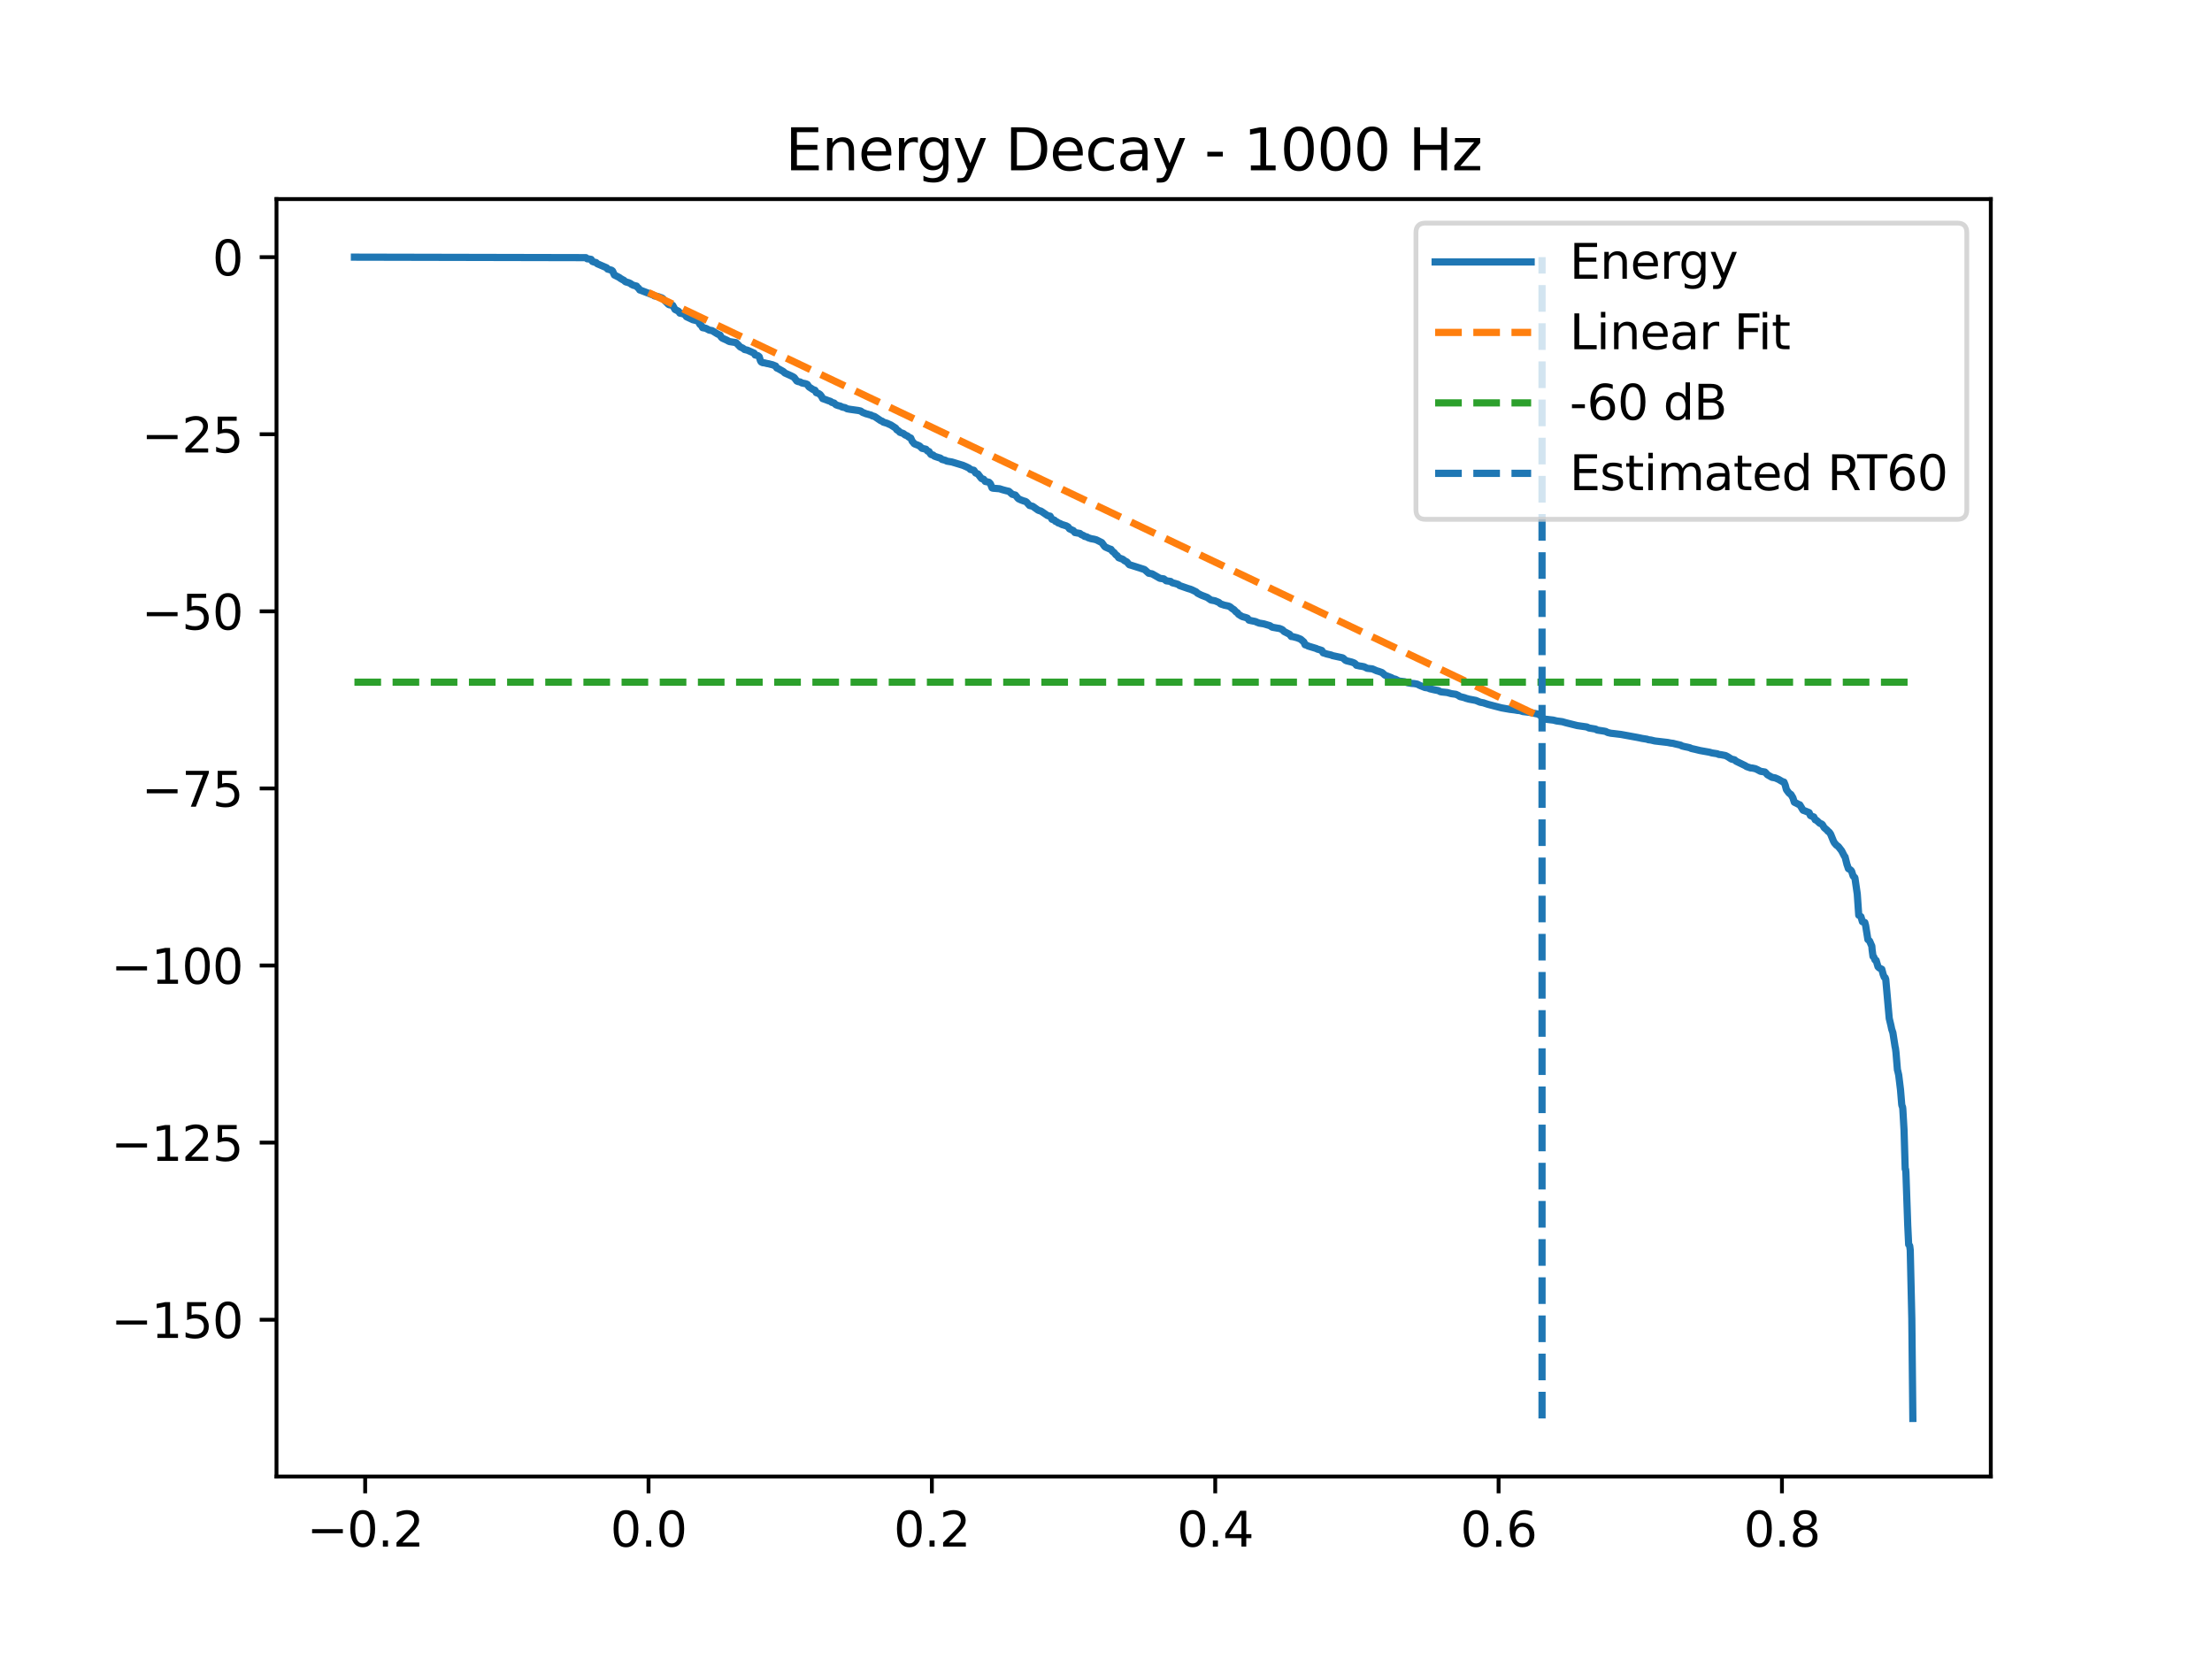 <?xml version="1.0" encoding="utf-8" standalone="no"?>
<!DOCTYPE svg PUBLIC "-//W3C//DTD SVG 1.1//EN"
  "http://www.w3.org/Graphics/SVG/1.1/DTD/svg11.dtd">
<svg xmlns:xlink="http://www.w3.org/1999/xlink" width="460.8pt" height="345.6pt" viewBox="0 0 460.8 345.6" xmlns="http://www.w3.org/2000/svg" version="1.1">
 <defs>
  <style type="text/css">*{stroke-linejoin: round; stroke-linecap: butt}</style>
 </defs>
 <g id="figure_1">
  <g id="patch_1">
   <path d="M 0 345.6 
L 460.8 345.6 
L 460.8 0 
L 0 0 
z
" style="fill: #ffffff"/>
  </g>
  <g id="axes_1">
   <g id="patch_2">
    <path d="M 57.6 307.584 
L 414.72 307.584 
L 414.72 41.472 
L 57.6 41.472 
z
" style="fill: #ffffff"/>
   </g>
   <g id="matplotlib.axis_1">
    <g id="xtick_1">
     <g id="line2d_1">
      <defs>
       <path id="m6a91a96084" d="M 0 0 
L 0 3.5 
" style="stroke: #000000; stroke-width: 0.8"/>
      </defs>
      <g>
       <use xlink:href="#m6a91a96084" x="76.071" y="307.584" style="stroke: #000000; stroke-width: 0.8"/>
      </g>
     </g>
     <g id="text_1">
      <!-- −0.2 -->
      <g transform="translate(63.929 322.182) scale(0.1 -0.1)">
       <defs>
        <path id="DejaVuSans-2212" d="M 678 2272 
L 4684 2272 
L 4684 1741 
L 678 1741 
L 678 2272 
z
" transform="scale(0.016)"/>
        <path id="DejaVuSans-30" d="M 2034 4250 
Q 1547 4250 1301 3770 
Q 1056 3291 1056 2328 
Q 1056 1369 1301 889 
Q 1547 409 2034 409 
Q 2525 409 2770 889 
Q 3016 1369 3016 2328 
Q 3016 3291 2770 3770 
Q 2525 4250 2034 4250 
z
M 2034 4750 
Q 2819 4750 3233 4129 
Q 3647 3509 3647 2328 
Q 3647 1150 3233 529 
Q 2819 -91 2034 -91 
Q 1250 -91 836 529 
Q 422 1150 422 2328 
Q 422 3509 836 4129 
Q 1250 4750 2034 4750 
z
" transform="scale(0.016)"/>
        <path id="DejaVuSans-2e" d="M 684 794 
L 1344 794 
L 1344 0 
L 684 0 
L 684 794 
z
" transform="scale(0.016)"/>
        <path id="DejaVuSans-32" d="M 1228 531 
L 3431 531 
L 3431 0 
L 469 0 
L 469 531 
Q 828 903 1448 1529 
Q 2069 2156 2228 2338 
Q 2531 2678 2651 2914 
Q 2772 3150 2772 3378 
Q 2772 3750 2511 3984 
Q 2250 4219 1831 4219 
Q 1534 4219 1204 4116 
Q 875 4013 500 3803 
L 500 4441 
Q 881 4594 1212 4672 
Q 1544 4750 1819 4750 
Q 2544 4750 2975 4387 
Q 3406 4025 3406 3419 
Q 3406 3131 3298 2873 
Q 3191 2616 2906 2266 
Q 2828 2175 2409 1742 
Q 1991 1309 1228 531 
z
" transform="scale(0.016)"/>
       </defs>
       <use xlink:href="#DejaVuSans-2212"/>
       <use xlink:href="#DejaVuSans-30" transform="translate(83.789 0)"/>
       <use xlink:href="#DejaVuSans-2e" transform="translate(147.412 0)"/>
       <use xlink:href="#DejaVuSans-32" transform="translate(179.199 0)"/>
      </g>
     </g>
    </g>
    <g id="xtick_2">
     <g id="line2d_2">
      <g>
       <use xlink:href="#m6a91a96084" x="135.099" y="307.584" style="stroke: #000000; stroke-width: 0.8"/>
      </g>
     </g>
     <g id="text_2">
      <!-- 0.0 -->
      <g transform="translate(127.147 322.182) scale(0.1 -0.1)">
       <use xlink:href="#DejaVuSans-30"/>
       <use xlink:href="#DejaVuSans-2e" transform="translate(63.623 0)"/>
       <use xlink:href="#DejaVuSans-30" transform="translate(95.41 0)"/>
      </g>
     </g>
    </g>
    <g id="xtick_3">
     <g id="line2d_3">
      <g>
       <use xlink:href="#m6a91a96084" x="194.127" y="307.584" style="stroke: #000000; stroke-width: 0.8"/>
      </g>
     </g>
     <g id="text_3">
      <!-- 0.2 -->
      <g transform="translate(186.176 322.182) scale(0.1 -0.1)">
       <use xlink:href="#DejaVuSans-30"/>
       <use xlink:href="#DejaVuSans-2e" transform="translate(63.623 0)"/>
       <use xlink:href="#DejaVuSans-32" transform="translate(95.41 0)"/>
      </g>
     </g>
    </g>
    <g id="xtick_4">
     <g id="line2d_4">
      <g>
       <use xlink:href="#m6a91a96084" x="253.155" y="307.584" style="stroke: #000000; stroke-width: 0.8"/>
      </g>
     </g>
     <g id="text_4">
      <!-- 0.4 -->
      <g transform="translate(245.204 322.182) scale(0.1 -0.1)">
       <defs>
        <path id="DejaVuSans-34" d="M 2419 4116 
L 825 1625 
L 2419 1625 
L 2419 4116 
z
M 2253 4666 
L 3047 4666 
L 3047 1625 
L 3713 1625 
L 3713 1100 
L 3047 1100 
L 3047 0 
L 2419 0 
L 2419 1100 
L 313 1100 
L 313 1709 
L 2253 4666 
z
" transform="scale(0.016)"/>
       </defs>
       <use xlink:href="#DejaVuSans-30"/>
       <use xlink:href="#DejaVuSans-2e" transform="translate(63.623 0)"/>
       <use xlink:href="#DejaVuSans-34" transform="translate(95.41 0)"/>
      </g>
     </g>
    </g>
    <g id="xtick_5">
     <g id="line2d_5">
      <g>
       <use xlink:href="#m6a91a96084" x="312.183" y="307.584" style="stroke: #000000; stroke-width: 0.8"/>
      </g>
     </g>
     <g id="text_5">
      <!-- 0.6 -->
      <g transform="translate(304.232 322.182) scale(0.1 -0.1)">
       <defs>
        <path id="DejaVuSans-36" d="M 2113 2584 
Q 1688 2584 1439 2293 
Q 1191 2003 1191 1497 
Q 1191 994 1439 701 
Q 1688 409 2113 409 
Q 2538 409 2786 701 
Q 3034 994 3034 1497 
Q 3034 2003 2786 2293 
Q 2538 2584 2113 2584 
z
M 3366 4563 
L 3366 3988 
Q 3128 4100 2886 4159 
Q 2644 4219 2406 4219 
Q 1781 4219 1451 3797 
Q 1122 3375 1075 2522 
Q 1259 2794 1537 2939 
Q 1816 3084 2150 3084 
Q 2853 3084 3261 2657 
Q 3669 2231 3669 1497 
Q 3669 778 3244 343 
Q 2819 -91 2113 -91 
Q 1303 -91 875 529 
Q 447 1150 447 2328 
Q 447 3434 972 4092 
Q 1497 4750 2381 4750 
Q 2619 4750 2861 4703 
Q 3103 4656 3366 4563 
z
" transform="scale(0.016)"/>
       </defs>
       <use xlink:href="#DejaVuSans-30"/>
       <use xlink:href="#DejaVuSans-2e" transform="translate(63.623 0)"/>
       <use xlink:href="#DejaVuSans-36" transform="translate(95.41 0)"/>
      </g>
     </g>
    </g>
    <g id="xtick_6">
     <g id="line2d_6">
      <g>
       <use xlink:href="#m6a91a96084" x="371.211" y="307.584" style="stroke: #000000; stroke-width: 0.8"/>
      </g>
     </g>
     <g id="text_6">
      <!-- 0.8 -->
      <g transform="translate(363.26 322.182) scale(0.1 -0.1)">
       <defs>
        <path id="DejaVuSans-38" d="M 2034 2216 
Q 1584 2216 1326 1975 
Q 1069 1734 1069 1313 
Q 1069 891 1326 650 
Q 1584 409 2034 409 
Q 2484 409 2743 651 
Q 3003 894 3003 1313 
Q 3003 1734 2745 1975 
Q 2488 2216 2034 2216 
z
M 1403 2484 
Q 997 2584 770 2862 
Q 544 3141 544 3541 
Q 544 4100 942 4425 
Q 1341 4750 2034 4750 
Q 2731 4750 3128 4425 
Q 3525 4100 3525 3541 
Q 3525 3141 3298 2862 
Q 3072 2584 2669 2484 
Q 3125 2378 3379 2068 
Q 3634 1759 3634 1313 
Q 3634 634 3220 271 
Q 2806 -91 2034 -91 
Q 1263 -91 848 271 
Q 434 634 434 1313 
Q 434 1759 690 2068 
Q 947 2378 1403 2484 
z
M 1172 3481 
Q 1172 3119 1398 2916 
Q 1625 2713 2034 2713 
Q 2441 2713 2670 2916 
Q 2900 3119 2900 3481 
Q 2900 3844 2670 4047 
Q 2441 4250 2034 4250 
Q 1625 4250 1398 4047 
Q 1172 3844 1172 3481 
z
" transform="scale(0.016)"/>
       </defs>
       <use xlink:href="#DejaVuSans-30"/>
       <use xlink:href="#DejaVuSans-2e" transform="translate(63.623 0)"/>
       <use xlink:href="#DejaVuSans-38" transform="translate(95.41 0)"/>
      </g>
     </g>
    </g>
   </g>
   <g id="matplotlib.axis_2">
    <g id="ytick_1">
     <g id="line2d_7">
      <defs>
       <path id="mcf72d6c365" d="M 0 0 
L -3.5 0 
" style="stroke: #000000; stroke-width: 0.8"/>
      </defs>
      <g>
       <use xlink:href="#mcf72d6c365" x="57.6" y="274.923" style="stroke: #000000; stroke-width: 0.8"/>
      </g>
     </g>
     <g id="text_7">
      <!-- −150 -->
      <g transform="translate(23.133 278.722) scale(0.1 -0.1)">
       <defs>
        <path id="DejaVuSans-31" d="M 794 531 
L 1825 531 
L 1825 4091 
L 703 3866 
L 703 4441 
L 1819 4666 
L 2450 4666 
L 2450 531 
L 3481 531 
L 3481 0 
L 794 0 
L 794 531 
z
" transform="scale(0.016)"/>
        <path id="DejaVuSans-35" d="M 691 4666 
L 3169 4666 
L 3169 4134 
L 1269 4134 
L 1269 2991 
Q 1406 3038 1543 3061 
Q 1681 3084 1819 3084 
Q 2600 3084 3056 2656 
Q 3513 2228 3513 1497 
Q 3513 744 3044 326 
Q 2575 -91 1722 -91 
Q 1428 -91 1123 -41 
Q 819 9 494 109 
L 494 744 
Q 775 591 1075 516 
Q 1375 441 1709 441 
Q 2250 441 2565 725 
Q 2881 1009 2881 1497 
Q 2881 1984 2565 2268 
Q 2250 2553 1709 2553 
Q 1456 2553 1204 2497 
Q 953 2441 691 2322 
L 691 4666 
z
" transform="scale(0.016)"/>
       </defs>
       <use xlink:href="#DejaVuSans-2212"/>
       <use xlink:href="#DejaVuSans-31" transform="translate(83.789 0)"/>
       <use xlink:href="#DejaVuSans-35" transform="translate(147.412 0)"/>
       <use xlink:href="#DejaVuSans-30" transform="translate(211.035 0)"/>
      </g>
     </g>
    </g>
    <g id="ytick_2">
     <g id="line2d_8">
      <g>
       <use xlink:href="#mcf72d6c365" x="57.6" y="238.03" style="stroke: #000000; stroke-width: 0.8"/>
      </g>
     </g>
     <g id="text_8">
      <!-- −125 -->
      <g transform="translate(23.133 241.829) scale(0.1 -0.1)">
       <use xlink:href="#DejaVuSans-2212"/>
       <use xlink:href="#DejaVuSans-31" transform="translate(83.789 0)"/>
       <use xlink:href="#DejaVuSans-32" transform="translate(147.412 0)"/>
       <use xlink:href="#DejaVuSans-35" transform="translate(211.035 0)"/>
      </g>
     </g>
    </g>
    <g id="ytick_3">
     <g id="line2d_9">
      <g>
       <use xlink:href="#mcf72d6c365" x="57.6" y="201.138" style="stroke: #000000; stroke-width: 0.8"/>
      </g>
     </g>
     <g id="text_9">
      <!-- −100 -->
      <g transform="translate(23.133 204.937) scale(0.1 -0.1)">
       <use xlink:href="#DejaVuSans-2212"/>
       <use xlink:href="#DejaVuSans-31" transform="translate(83.789 0)"/>
       <use xlink:href="#DejaVuSans-30" transform="translate(147.412 0)"/>
       <use xlink:href="#DejaVuSans-30" transform="translate(211.035 0)"/>
      </g>
     </g>
    </g>
    <g id="ytick_4">
     <g id="line2d_10">
      <g>
       <use xlink:href="#mcf72d6c365" x="57.6" y="164.245" style="stroke: #000000; stroke-width: 0.8"/>
      </g>
     </g>
     <g id="text_10">
      <!-- −75 -->
      <g transform="translate(29.495 168.045) scale(0.1 -0.1)">
       <defs>
        <path id="DejaVuSans-37" d="M 525 4666 
L 3525 4666 
L 3525 4397 
L 1831 0 
L 1172 0 
L 2766 4134 
L 525 4134 
L 525 4666 
z
" transform="scale(0.016)"/>
       </defs>
       <use xlink:href="#DejaVuSans-2212"/>
       <use xlink:href="#DejaVuSans-37" transform="translate(83.789 0)"/>
       <use xlink:href="#DejaVuSans-35" transform="translate(147.412 0)"/>
      </g>
     </g>
    </g>
    <g id="ytick_5">
     <g id="line2d_11">
      <g>
       <use xlink:href="#mcf72d6c365" x="57.6" y="127.353" style="stroke: #000000; stroke-width: 0.8"/>
      </g>
     </g>
     <g id="text_11">
      <!-- −50 -->
      <g transform="translate(29.495 131.152) scale(0.1 -0.1)">
       <use xlink:href="#DejaVuSans-2212"/>
       <use xlink:href="#DejaVuSans-35" transform="translate(83.789 0)"/>
       <use xlink:href="#DejaVuSans-30" transform="translate(147.412 0)"/>
      </g>
     </g>
    </g>
    <g id="ytick_6">
     <g id="line2d_12">
      <g>
       <use xlink:href="#mcf72d6c365" x="57.6" y="90.46" style="stroke: #000000; stroke-width: 0.8"/>
      </g>
     </g>
     <g id="text_12">
      <!-- −25 -->
      <g transform="translate(29.495 94.26) scale(0.1 -0.1)">
       <use xlink:href="#DejaVuSans-2212"/>
       <use xlink:href="#DejaVuSans-32" transform="translate(83.789 0)"/>
       <use xlink:href="#DejaVuSans-35" transform="translate(147.412 0)"/>
      </g>
     </g>
    </g>
    <g id="ytick_7">
     <g id="line2d_13">
      <g>
       <use xlink:href="#mcf72d6c365" x="57.6" y="53.568" style="stroke: #000000; stroke-width: 0.8"/>
      </g>
     </g>
     <g id="text_13">
      <!-- 0 -->
      <g transform="translate(44.237 57.367) scale(0.1 -0.1)">
       <use xlink:href="#DejaVuSans-30"/>
      </g>
     </g>
    </g>
   </g>
   <g id="line2d_14">
    <path d="M 73.833 53.568 
L 122.051 53.672 
L 122.316 53.913 
L 122.549 53.929 
L 123.146 54.033 
L 123.416 54.467 
L 123.724 54.582 
L 124.185 54.699 
L 124.394 54.929 
L 126.368 55.782 
L 126.571 56.053 
L 127.075 56.196 
L 127.395 56.286 
L 127.604 56.456 
L 127.985 57.286 
L 128.231 57.407 
L 128.846 57.723 
L 129.03 57.825 
L 129.252 58.001 
L 129.461 58.117 
L 129.7 58.264 
L 129.934 58.368 
L 130.278 58.684 
L 130.463 58.751 
L 130.924 58.876 
L 131.367 59.075 
L 131.459 59.19 
L 131.951 59.432 
L 132.609 59.598 
L 132.836 59.915 
L 133.027 60.031 
L 133.267 60.407 
L 133.445 60.461 
L 136.101 61.476 
L 136.31 61.63 
L 136.907 61.739 
L 137.214 61.824 
L 137.552 61.962 
L 137.743 62.009 
L 138.013 62.145 
L 139.268 63.418 
L 139.446 63.494 
L 140.135 63.604 
L 140.621 64.47 
L 141.334 64.833 
L 141.623 65.234 
L 142.219 65.345 
L 142.736 65.583 
L 142.994 65.978 
L 144.322 66.604 
L 145.195 66.823 
L 145.374 66.871 
L 145.509 67.009 
L 145.786 67.547 
L 146.148 67.863 
L 146.357 68.262 
L 147.009 68.386 
L 147.335 68.547 
L 147.538 68.661 
L 147.729 68.766 
L 148.343 68.875 
L 149.303 69.466 
L 149.524 69.594 
L 149.745 69.698 
L 150.01 69.807 
L 150.219 70.205 
L 150.446 70.425 
L 150.68 70.539 
L 151.485 70.897 
L 151.651 71.009 
L 151.977 71.156 
L 153.33 71.376 
L 154.215 72.287 
L 154.517 72.423 
L 154.714 72.507 
L 154.91 72.656 
L 155.095 72.807 
L 155.703 72.954 
L 157.099 73.571 
L 157.302 73.948 
L 157.862 74.075 
L 158.151 74.3 
L 158.427 75.174 
L 158.581 75.403 
L 158.876 75.555 
L 159.214 75.585 
L 159.805 75.73 
L 160.112 75.779 
L 160.524 75.89 
L 160.911 75.982 
L 161.594 76.256 
L 161.809 76.658 
L 162.147 76.809 
L 163.033 77.307 
L 163.248 77.448 
L 163.457 77.681 
L 164.81 78.294 
L 165.123 78.451 
L 165.443 78.644 
L 165.99 79.371 
L 166.261 79.482 
L 166.734 79.588 
L 166.968 79.743 
L 167.14 79.798 
L 167.687 79.906 
L 167.921 79.969 
L 168.185 80.083 
L 168.511 80.589 
L 169.384 81.158 
L 169.772 81.291 
L 170.049 81.803 
L 170.264 81.86 
L 170.602 82.019 
L 170.842 82.192 
L 171.118 82.54 
L 171.377 83.034 
L 172.108 83.289 
L 172.397 83.409 
L 173.055 83.632 
L 173.27 83.821 
L 173.769 83.961 
L 173.984 84.182 
L 174.187 84.339 
L 174.599 84.488 
L 175.066 84.602 
L 175.453 84.8 
L 176.056 84.923 
L 176.462 85.159 
L 177.095 85.27 
L 178.774 85.506 
L 179.278 85.616 
L 179.727 85.929 
L 180.083 86.054 
L 180.391 86.187 
L 180.827 86.295 
L 181.03 86.369 
L 181.498 86.484 
L 181.694 86.633 
L 182.131 86.742 
L 182.34 86.862 
L 183.477 87.635 
L 183.809 87.753 
L 184.012 87.941 
L 184.793 88.176 
L 185.267 88.399 
L 185.562 88.521 
L 186.589 89.184 
L 186.81 89.526 
L 187.24 89.791 
L 187.456 90.054 
L 187.874 90.203 
L 188.046 90.257 
L 188.267 90.359 
L 188.507 90.593 
L 189.042 90.816 
L 189.3 91.058 
L 189.725 91.244 
L 189.823 91.469 
L 190.026 91.924 
L 190.327 92.256 
L 190.401 92.386 
L 190.585 92.501 
L 191.126 92.705 
L 191.305 92.79 
L 191.557 92.896 
L 192.073 93.395 
L 192.885 93.578 
L 193.223 93.962 
L 193.543 94.069 
L 193.789 94.492 
L 193.961 94.688 
L 194.391 94.792 
L 194.607 95.008 
L 194.933 95.131 
L 195.609 95.355 
L 195.818 95.396 
L 196.033 95.531 
L 196.236 95.712 
L 196.931 95.892 
L 197.244 96.061 
L 198.296 96.239 
L 200.602 96.938 
L 201.309 97.245 
L 201.924 97.551 
L 202.127 97.788 
L 202.631 97.923 
L 202.858 97.961 
L 202.957 98.08 
L 203.043 98.226 
L 203.233 98.526 
L 203.725 98.742 
L 204.328 99.522 
L 204.482 99.695 
L 204.918 99.837 
L 205.25 100.299 
L 205.533 100.351 
L 206.019 100.459 
L 206.326 100.777 
L 206.658 101.633 
L 206.837 101.701 
L 208.22 101.816 
L 208.792 102.001 
L 209.37 102.161 
L 209.677 102.238 
L 210.163 102.346 
L 210.864 102.969 
L 211.51 103.128 
L 212.038 103.771 
L 212.198 103.92 
L 212.764 104.18 
L 212.985 104.256 
L 213.293 104.371 
L 213.6 104.446 
L 213.846 104.599 
L 214.467 105.297 
L 215.137 105.476 
L 216.25 106.272 
L 216.527 106.381 
L 216.755 106.434 
L 216.994 106.564 
L 218.243 107.416 
L 218.765 107.526 
L 219.14 108.167 
L 219.663 108.364 
L 219.878 108.609 
L 220.204 108.721 
L 220.419 108.923 
L 220.764 109.032 
L 221.286 109.298 
L 221.477 109.34 
L 221.846 109.462 
L 222.079 109.531 
L 222.497 109.76 
L 222.786 110.161 
L 223.155 110.333 
L 223.321 110.416 
L 223.58 110.522 
L 223.918 110.939 
L 224.963 111.126 
L 225.258 111.371 
L 225.75 111.573 
L 225.941 111.741 
L 226.433 111.848 
L 226.654 112.008 
L 227.017 112.126 
L 227.293 112.216 
L 227.915 112.329 
L 228.376 112.452 
L 229.519 113.025 
L 230.134 113.858 
L 230.319 113.984 
L 230.921 114.25 
L 231.087 114.331 
L 231.444 114.439 
L 231.733 114.857 
L 231.893 114.963 
L 232.059 115.073 
L 232.495 115.618 
L 232.729 115.739 
L 233.036 116.183 
L 233.885 116.5 
L 234.057 116.632 
L 234.242 116.799 
L 234.727 117.045 
L 234.838 117.157 
L 235.102 117.478 
L 235.275 117.65 
L 235.705 117.771 
L 238.429 118.645 
L 239.29 119.418 
L 239.991 119.537 
L 241.3 120.285 
L 241.473 120.39 
L 241.657 120.478 
L 242.432 120.587 
L 242.745 120.827 
L 242.948 120.993 
L 243.852 121.119 
L 244.203 121.4 
L 244.824 121.549 
L 245.027 121.616 
L 245.42 121.73 
L 245.721 121.984 
L 247.517 122.609 
L 247.978 122.743 
L 248.328 122.883 
L 249.214 123.31 
L 249.417 123.55 
L 250.179 123.943 
L 250.456 124.057 
L 251.483 124.455 
L 252.257 124.996 
L 253.1 125.156 
L 253.887 125.482 
L 254.293 125.819 
L 254.742 125.962 
L 255.018 126.062 
L 255.775 126.222 
L 256.027 126.295 
L 256.254 126.418 
L 256.488 126.604 
L 256.74 126.815 
L 257.041 126.987 
L 257.515 127.5 
L 257.779 127.641 
L 258.007 127.97 
L 258.591 128.338 
L 258.824 128.456 
L 259.531 128.65 
L 259.863 128.775 
L 260.171 129.181 
L 260.657 129.298 
L 260.903 129.348 
L 261.456 129.459 
L 261.69 129.541 
L 261.886 129.657 
L 262.052 129.692 
L 262.311 129.809 
L 262.52 129.837 
L 263.27 129.958 
L 264.106 130.21 
L 264.53 130.328 
L 265.022 130.658 
L 266.104 130.855 
L 266.535 130.922 
L 266.959 131.09 
L 267.131 131.183 
L 267.279 131.305 
L 267.482 131.547 
L 268.644 132.137 
L 268.988 132.592 
L 269.29 132.619 
L 270.187 132.854 
L 270.747 133.071 
L 270.974 133.179 
L 271.62 133.742 
L 271.866 134.314 
L 272.247 134.43 
L 272.481 134.572 
L 274.233 135.104 
L 274.411 135.213 
L 274.805 135.321 
L 275.032 135.391 
L 275.358 135.509 
L 275.42 135.627 
L 275.635 135.999 
L 276.029 136.111 
L 276.324 136.221 
L 277.32 136.455 
L 277.56 136.571 
L 279.472 136.987 
L 279.718 137.048 
L 279.884 137.181 
L 280.271 137.544 
L 280.523 137.655 
L 281.562 137.913 
L 281.802 137.997 
L 282.085 138.109 
L 282.325 138.273 
L 282.571 138.589 
L 282.798 138.636 
L 283.296 138.75 
L 283.598 138.786 
L 284.17 138.9 
L 284.815 139.223 
L 285.885 139.34 
L 286.801 139.741 
L 287.201 139.855 
L 287.908 140.109 
L 288.511 140.655 
L 289.9 141.187 
L 290.128 141.352 
L 290.706 141.495 
L 291.413 141.87 
L 292.599 142.017 
L 293.276 142.232 
L 294.014 142.361 
L 294.598 142.4 
L 295.237 142.515 
L 295.729 142.77 
L 296.842 143.222 
L 297.574 143.329 
L 297.814 143.475 
L 298.681 143.679 
L 299 143.746 
L 299.677 143.871 
L 299.96 144.052 
L 300.267 144.138 
L 301.466 144.262 
L 302.321 144.501 
L 303.292 144.637 
L 303.569 144.77 
L 303.815 144.878 
L 304.116 145.107 
L 304.583 145.219 
L 305.143 145.364 
L 305.389 145.475 
L 305.586 145.521 
L 305.991 145.64 
L 307.449 145.914 
L 308.328 146.279 
L 309.06 146.419 
L 309.275 146.499 
L 310.013 146.738 
L 312.792 147.46 
L 313.462 147.579 
L 314.557 147.772 
L 315.522 147.887 
L 316.155 147.997 
L 316.61 148.023 
L 317.016 148.157 
L 317.238 148.23 
L 318.676 148.402 
L 320.435 148.766 
L 320.662 148.914 
L 320.933 149.023 
L 321.37 149.725 
L 321.935 149.819 
L 323.583 150.011 
L 324.272 150.187 
L 325.44 150.341 
L 326.215 150.564 
L 328.57 151.15 
L 330.574 151.439 
L 331.005 151.655 
L 332.4 151.885 
L 332.708 152.081 
L 334.19 152.31 
L 334.546 152.387 
L 334.731 152.507 
L 334.958 152.606 
L 335.585 152.751 
L 336.188 152.816 
L 337.694 153 
L 340.99 153.603 
L 341.562 153.715 
L 342.054 153.824 
L 343.099 153.989 
L 343.388 154.101 
L 343.929 154.165 
L 344.44 154.291 
L 344.753 154.359 
L 347.397 154.667 
L 348.031 154.795 
L 348.529 154.852 
L 349.002 154.978 
L 349.703 155.136 
L 350.158 155.243 
L 350.367 155.396 
L 351.08 155.565 
L 351.535 155.655 
L 352.046 155.778 
L 352.31 155.919 
L 353.257 156.131 
L 353.712 156.244 
L 354.167 156.352 
L 354.72 156.452 
L 356.11 156.698 
L 356.62 156.848 
L 357.776 157.026 
L 358.041 157.173 
L 358.447 157.202 
L 359.443 157.394 
L 359.701 157.521 
L 359.953 157.658 
L 360.525 158.028 
L 360.74 158.145 
L 361.33 158.278 
L 361.644 158.566 
L 363.575 159.508 
L 363.845 159.693 
L 364.429 159.892 
L 364.657 159.973 
L 365.026 159.996 
L 365.659 160.131 
L 366.059 160.31 
L 366.741 160.673 
L 367.664 160.825 
L 367.897 161.046 
L 368.174 161.385 
L 369.139 161.936 
L 369.797 162.048 
L 370.504 162.356 
L 371.273 162.808 
L 371.636 162.919 
L 371.894 163.556 
L 372.134 164.453 
L 372.201 164.575 
L 372.509 164.988 
L 372.656 165.178 
L 372.896 165.385 
L 373.087 165.501 
L 373.493 166.188 
L 373.788 167.11 
L 373.997 167.221 
L 374.366 167.397 
L 374.63 167.545 
L 374.931 167.658 
L 375.337 168.33 
L 375.546 168.696 
L 375.645 168.803 
L 375.878 168.875 
L 376.874 169.275 
L 377.139 169.888 
L 377.502 170.066 
L 377.846 170.183 
L 378.147 170.783 
L 378.313 170.824 
L 378.516 170.974 
L 379.106 171.515 
L 379.451 171.636 
L 379.623 171.772 
L 379.715 171.912 
L 380.004 172.406 
L 380.693 173 
L 380.767 173.148 
L 380.92 173.222 
L 381.117 173.427 
L 381.301 173.689 
L 381.388 173.851 
L 381.91 175.14 
L 381.984 175.294 
L 382.138 175.576 
L 382.341 175.808 
L 382.531 176.038 
L 382.968 176.361 
L 383.65 177.244 
L 384.228 178.367 
L 384.357 178.496 
L 384.776 180.156 
L 384.819 180.238 
L 385.058 180.96 
L 385.409 181.166 
L 385.593 181.312 
L 385.722 181.494 
L 386.036 182.468 
L 386.11 182.575 
L 386.356 182.777 
L 386.417 182.913 
L 386.903 186.238 
L 387.21 190.656 
L 387.401 190.77 
L 387.665 190.951 
L 387.973 192.013 
L 388.182 192.049 
L 388.477 192.172 
L 388.643 192.784 
L 389.117 195.728 
L 389.449 196.001 
L 389.498 196.092 
L 389.805 196.812 
L 389.934 197.077 
L 389.99 197.809 
L 390.18 199.242 
L 390.346 199.345 
L 390.592 199.967 
L 390.832 200.063 
L 391.219 201.377 
L 391.441 201.607 
L 391.601 201.709 
L 391.748 201.78 
L 392.013 201.906 
L 392.295 202.98 
L 392.523 203.569 
L 392.714 203.676 
L 392.837 204.02 
L 393.562 212.152 
L 393.9 213.558 
L 394.079 214.413 
L 394.318 215.111 
L 394.798 218.167 
L 394.847 218.303 
L 394.964 219.208 
L 395.271 222.897 
L 395.333 223.07 
L 395.536 223.967 
L 395.911 227.021 
L 396.157 230.003 
L 396.2 230.288 
L 396.341 230.627 
L 396.391 231.039 
L 396.649 235.491 
L 396.889 243.523 
L 396.981 243.642 
L 397.036 244.264 
L 397.417 255.263 
L 397.608 259.255 
L 397.78 259.433 
L 397.836 259.596 
L 397.94 260.437 
L 398.266 274.692 
L 398.481 295.488 
L 398.481 295.488 
" clip-path="url(#p5a69492155)" style="fill: none; stroke: #1f77b4; stroke-width: 1.5; stroke-linecap: square"/>
   </g>
   <g id="line2d_15">
    <path d="M 135.099 60.948 
L 321.234 149.488 
" clip-path="url(#p5a69492155)" style="fill: none; stroke-dasharray: 5.55,2.4; stroke-dashoffset: 0; stroke: #ff7f0e; stroke-width: 1.5"/>
   </g>
   <g id="line2d_16">
    <path d="M 73.833 142.11 
L 398.487 142.11 
L 398.487 142.11 
" clip-path="url(#p5a69492155)" style="fill: none; stroke-dasharray: 5.55,2.4; stroke-dashoffset: 0; stroke: #2ca02c; stroke-width: 1.5"/>
   </g>
   <g id="LineCollection_1">
    <path d="M 321.234 295.488 
L 321.234 53.568 
" clip-path="url(#p5a69492155)" style="fill: none; stroke-dasharray: 5.55,2.4; stroke-dashoffset: 0; stroke: #1f77b4; stroke-width: 1.5"/>
   </g>
   <g id="patch_3">
    <path d="M 57.6 307.584 
L 57.6 41.472 
" style="fill: none; stroke: #000000; stroke-width: 0.8; stroke-linejoin: miter; stroke-linecap: square"/>
   </g>
   <g id="patch_4">
    <path d="M 414.72 307.584 
L 414.72 41.472 
" style="fill: none; stroke: #000000; stroke-width: 0.8; stroke-linejoin: miter; stroke-linecap: square"/>
   </g>
   <g id="patch_5">
    <path d="M 57.6 307.584 
L 414.72 307.584 
" style="fill: none; stroke: #000000; stroke-width: 0.8; stroke-linejoin: miter; stroke-linecap: square"/>
   </g>
   <g id="patch_6">
    <path d="M 57.6 41.472 
L 414.72 41.472 
" style="fill: none; stroke: #000000; stroke-width: 0.8; stroke-linejoin: miter; stroke-linecap: square"/>
   </g>
   <g id="text_14">
    <!-- Energy Decay - 1000 Hz -->
    <g transform="translate(163.59 35.472) scale(0.12 -0.12)">
     <defs>
      <path id="DejaVuSans-45" d="M 628 4666 
L 3578 4666 
L 3578 4134 
L 1259 4134 
L 1259 2753 
L 3481 2753 
L 3481 2222 
L 1259 2222 
L 1259 531 
L 3634 531 
L 3634 0 
L 628 0 
L 628 4666 
z
" transform="scale(0.016)"/>
      <path id="DejaVuSans-6e" d="M 3513 2113 
L 3513 0 
L 2938 0 
L 2938 2094 
Q 2938 2591 2744 2837 
Q 2550 3084 2163 3084 
Q 1697 3084 1428 2787 
Q 1159 2491 1159 1978 
L 1159 0 
L 581 0 
L 581 3500 
L 1159 3500 
L 1159 2956 
Q 1366 3272 1645 3428 
Q 1925 3584 2291 3584 
Q 2894 3584 3203 3211 
Q 3513 2838 3513 2113 
z
" transform="scale(0.016)"/>
      <path id="DejaVuSans-65" d="M 3597 1894 
L 3597 1613 
L 953 1613 
Q 991 1019 1311 708 
Q 1631 397 2203 397 
Q 2534 397 2845 478 
Q 3156 559 3463 722 
L 3463 178 
Q 3153 47 2828 -22 
Q 2503 -91 2169 -91 
Q 1331 -91 842 396 
Q 353 884 353 1716 
Q 353 2575 817 3079 
Q 1281 3584 2069 3584 
Q 2775 3584 3186 3129 
Q 3597 2675 3597 1894 
z
M 3022 2063 
Q 3016 2534 2758 2815 
Q 2500 3097 2075 3097 
Q 1594 3097 1305 2825 
Q 1016 2553 972 2059 
L 3022 2063 
z
" transform="scale(0.016)"/>
      <path id="DejaVuSans-72" d="M 2631 2963 
Q 2534 3019 2420 3045 
Q 2306 3072 2169 3072 
Q 1681 3072 1420 2755 
Q 1159 2438 1159 1844 
L 1159 0 
L 581 0 
L 581 3500 
L 1159 3500 
L 1159 2956 
Q 1341 3275 1631 3429 
Q 1922 3584 2338 3584 
Q 2397 3584 2469 3576 
Q 2541 3569 2628 3553 
L 2631 2963 
z
" transform="scale(0.016)"/>
      <path id="DejaVuSans-67" d="M 2906 1791 
Q 2906 2416 2648 2759 
Q 2391 3103 1925 3103 
Q 1463 3103 1205 2759 
Q 947 2416 947 1791 
Q 947 1169 1205 825 
Q 1463 481 1925 481 
Q 2391 481 2648 825 
Q 2906 1169 2906 1791 
z
M 3481 434 
Q 3481 -459 3084 -895 
Q 2688 -1331 1869 -1331 
Q 1566 -1331 1297 -1286 
Q 1028 -1241 775 -1147 
L 775 -588 
Q 1028 -725 1275 -790 
Q 1522 -856 1778 -856 
Q 2344 -856 2625 -561 
Q 2906 -266 2906 331 
L 2906 616 
Q 2728 306 2450 153 
Q 2172 0 1784 0 
Q 1141 0 747 490 
Q 353 981 353 1791 
Q 353 2603 747 3093 
Q 1141 3584 1784 3584 
Q 2172 3584 2450 3431 
Q 2728 3278 2906 2969 
L 2906 3500 
L 3481 3500 
L 3481 434 
z
" transform="scale(0.016)"/>
      <path id="DejaVuSans-79" d="M 2059 -325 
Q 1816 -950 1584 -1140 
Q 1353 -1331 966 -1331 
L 506 -1331 
L 506 -850 
L 844 -850 
Q 1081 -850 1212 -737 
Q 1344 -625 1503 -206 
L 1606 56 
L 191 3500 
L 800 3500 
L 1894 763 
L 2988 3500 
L 3597 3500 
L 2059 -325 
z
" transform="scale(0.016)"/>
      <path id="DejaVuSans-20" transform="scale(0.016)"/>
      <path id="DejaVuSans-44" d="M 1259 4147 
L 1259 519 
L 2022 519 
Q 2988 519 3436 956 
Q 3884 1394 3884 2338 
Q 3884 3275 3436 3711 
Q 2988 4147 2022 4147 
L 1259 4147 
z
M 628 4666 
L 1925 4666 
Q 3281 4666 3915 4102 
Q 4550 3538 4550 2338 
Q 4550 1131 3912 565 
Q 3275 0 1925 0 
L 628 0 
L 628 4666 
z
" transform="scale(0.016)"/>
      <path id="DejaVuSans-63" d="M 3122 3366 
L 3122 2828 
Q 2878 2963 2633 3030 
Q 2388 3097 2138 3097 
Q 1578 3097 1268 2742 
Q 959 2388 959 1747 
Q 959 1106 1268 751 
Q 1578 397 2138 397 
Q 2388 397 2633 464 
Q 2878 531 3122 666 
L 3122 134 
Q 2881 22 2623 -34 
Q 2366 -91 2075 -91 
Q 1284 -91 818 406 
Q 353 903 353 1747 
Q 353 2603 823 3093 
Q 1294 3584 2113 3584 
Q 2378 3584 2631 3529 
Q 2884 3475 3122 3366 
z
" transform="scale(0.016)"/>
      <path id="DejaVuSans-61" d="M 2194 1759 
Q 1497 1759 1228 1600 
Q 959 1441 959 1056 
Q 959 750 1161 570 
Q 1363 391 1709 391 
Q 2188 391 2477 730 
Q 2766 1069 2766 1631 
L 2766 1759 
L 2194 1759 
z
M 3341 1997 
L 3341 0 
L 2766 0 
L 2766 531 
Q 2569 213 2275 61 
Q 1981 -91 1556 -91 
Q 1019 -91 701 211 
Q 384 513 384 1019 
Q 384 1609 779 1909 
Q 1175 2209 1959 2209 
L 2766 2209 
L 2766 2266 
Q 2766 2663 2505 2880 
Q 2244 3097 1772 3097 
Q 1472 3097 1187 3025 
Q 903 2953 641 2809 
L 641 3341 
Q 956 3463 1253 3523 
Q 1550 3584 1831 3584 
Q 2591 3584 2966 3190 
Q 3341 2797 3341 1997 
z
" transform="scale(0.016)"/>
      <path id="DejaVuSans-2d" d="M 313 2009 
L 1997 2009 
L 1997 1497 
L 313 1497 
L 313 2009 
z
" transform="scale(0.016)"/>
      <path id="DejaVuSans-48" d="M 628 4666 
L 1259 4666 
L 1259 2753 
L 3553 2753 
L 3553 4666 
L 4184 4666 
L 4184 0 
L 3553 0 
L 3553 2222 
L 1259 2222 
L 1259 0 
L 628 0 
L 628 4666 
z
" transform="scale(0.016)"/>
      <path id="DejaVuSans-7a" d="M 353 3500 
L 3084 3500 
L 3084 2975 
L 922 459 
L 3084 459 
L 3084 0 
L 275 0 
L 275 525 
L 2438 3041 
L 353 3041 
L 353 3500 
z
" transform="scale(0.016)"/>
     </defs>
     <use xlink:href="#DejaVuSans-45"/>
     <use xlink:href="#DejaVuSans-6e" transform="translate(63.184 0)"/>
     <use xlink:href="#DejaVuSans-65" transform="translate(126.562 0)"/>
     <use xlink:href="#DejaVuSans-72" transform="translate(188.086 0)"/>
     <use xlink:href="#DejaVuSans-67" transform="translate(227.449 0)"/>
     <use xlink:href="#DejaVuSans-79" transform="translate(290.926 0)"/>
     <use xlink:href="#DejaVuSans-20" transform="translate(350.105 0)"/>
     <use xlink:href="#DejaVuSans-44" transform="translate(381.893 0)"/>
     <use xlink:href="#DejaVuSans-65" transform="translate(458.895 0)"/>
     <use xlink:href="#DejaVuSans-63" transform="translate(520.418 0)"/>
     <use xlink:href="#DejaVuSans-61" transform="translate(575.398 0)"/>
     <use xlink:href="#DejaVuSans-79" transform="translate(636.678 0)"/>
     <use xlink:href="#DejaVuSans-20" transform="translate(695.857 0)"/>
     <use xlink:href="#DejaVuSans-2d" transform="translate(727.645 0)"/>
     <use xlink:href="#DejaVuSans-20" transform="translate(763.729 0)"/>
     <use xlink:href="#DejaVuSans-31" transform="translate(795.516 0)"/>
     <use xlink:href="#DejaVuSans-30" transform="translate(859.139 0)"/>
     <use xlink:href="#DejaVuSans-30" transform="translate(922.762 0)"/>
     <use xlink:href="#DejaVuSans-30" transform="translate(986.385 0)"/>
     <use xlink:href="#DejaVuSans-20" transform="translate(1050.008 0)"/>
     <use xlink:href="#DejaVuSans-48" transform="translate(1081.795 0)"/>
     <use xlink:href="#DejaVuSans-7a" transform="translate(1156.99 0)"/>
    </g>
   </g>
   <g id="legend_1">
    <g id="patch_7">
     <path d="M 296.968 108.184 
L 407.72 108.184 
Q 409.72 108.184 409.72 106.184 
L 409.72 48.472 
Q 409.72 46.472 407.72 46.472 
L 296.968 46.472 
Q 294.968 46.472 294.968 48.472 
L 294.968 106.184 
Q 294.968 108.184 296.968 108.184 
z
" style="fill: #ffffff; opacity: 0.8; stroke: #cccccc; stroke-linejoin: miter"/>
    </g>
    <g id="line2d_17">
     <path d="M 298.968 54.57 
L 308.968 54.57 
L 318.968 54.57 
" style="fill: none; stroke: #1f77b4; stroke-width: 1.5; stroke-linecap: square"/>
    </g>
    <g id="text_15">
     <!-- Energy -->
     <g transform="translate(326.968 58.07) scale(0.1 -0.1)">
      <use xlink:href="#DejaVuSans-45"/>
      <use xlink:href="#DejaVuSans-6e" transform="translate(63.184 0)"/>
      <use xlink:href="#DejaVuSans-65" transform="translate(126.562 0)"/>
      <use xlink:href="#DejaVuSans-72" transform="translate(188.086 0)"/>
      <use xlink:href="#DejaVuSans-67" transform="translate(227.449 0)"/>
      <use xlink:href="#DejaVuSans-79" transform="translate(290.926 0)"/>
     </g>
    </g>
    <g id="line2d_18">
     <path d="M 298.968 69.249 
L 308.968 69.249 
L 318.968 69.249 
" style="fill: none; stroke-dasharray: 5.55,2.4; stroke-dashoffset: 0; stroke: #ff7f0e; stroke-width: 1.5"/>
    </g>
    <g id="text_16">
     <!-- Linear Fit -->
     <g transform="translate(326.968 72.749) scale(0.1 -0.1)">
      <defs>
       <path id="DejaVuSans-4c" d="M 628 4666 
L 1259 4666 
L 1259 531 
L 3531 531 
L 3531 0 
L 628 0 
L 628 4666 
z
" transform="scale(0.016)"/>
       <path id="DejaVuSans-69" d="M 603 3500 
L 1178 3500 
L 1178 0 
L 603 0 
L 603 3500 
z
M 603 4863 
L 1178 4863 
L 1178 4134 
L 603 4134 
L 603 4863 
z
" transform="scale(0.016)"/>
       <path id="DejaVuSans-46" d="M 628 4666 
L 3309 4666 
L 3309 4134 
L 1259 4134 
L 1259 2759 
L 3109 2759 
L 3109 2228 
L 1259 2228 
L 1259 0 
L 628 0 
L 628 4666 
z
" transform="scale(0.016)"/>
       <path id="DejaVuSans-74" d="M 1172 4494 
L 1172 3500 
L 2356 3500 
L 2356 3053 
L 1172 3053 
L 1172 1153 
Q 1172 725 1289 603 
Q 1406 481 1766 481 
L 2356 481 
L 2356 0 
L 1766 0 
Q 1100 0 847 248 
Q 594 497 594 1153 
L 594 3053 
L 172 3053 
L 172 3500 
L 594 3500 
L 594 4494 
L 1172 4494 
z
" transform="scale(0.016)"/>
      </defs>
      <use xlink:href="#DejaVuSans-4c"/>
      <use xlink:href="#DejaVuSans-69" transform="translate(55.713 0)"/>
      <use xlink:href="#DejaVuSans-6e" transform="translate(83.496 0)"/>
      <use xlink:href="#DejaVuSans-65" transform="translate(146.875 0)"/>
      <use xlink:href="#DejaVuSans-61" transform="translate(208.398 0)"/>
      <use xlink:href="#DejaVuSans-72" transform="translate(269.678 0)"/>
      <use xlink:href="#DejaVuSans-20" transform="translate(310.791 0)"/>
      <use xlink:href="#DejaVuSans-46" transform="translate(342.578 0)"/>
      <use xlink:href="#DejaVuSans-69" transform="translate(392.848 0)"/>
      <use xlink:href="#DejaVuSans-74" transform="translate(420.631 0)"/>
     </g>
    </g>
    <g id="line2d_19">
     <path d="M 298.968 83.927 
L 308.968 83.927 
L 318.968 83.927 
" style="fill: none; stroke-dasharray: 5.55,2.4; stroke-dashoffset: 0; stroke: #2ca02c; stroke-width: 1.5"/>
    </g>
    <g id="text_17">
     <!-- -60 dB -->
     <g transform="translate(326.968 87.427) scale(0.1 -0.1)">
      <defs>
       <path id="DejaVuSans-64" d="M 2906 2969 
L 2906 4863 
L 3481 4863 
L 3481 0 
L 2906 0 
L 2906 525 
Q 2725 213 2448 61 
Q 2172 -91 1784 -91 
Q 1150 -91 751 415 
Q 353 922 353 1747 
Q 353 2572 751 3078 
Q 1150 3584 1784 3584 
Q 2172 3584 2448 3432 
Q 2725 3281 2906 2969 
z
M 947 1747 
Q 947 1113 1208 752 
Q 1469 391 1925 391 
Q 2381 391 2643 752 
Q 2906 1113 2906 1747 
Q 2906 2381 2643 2742 
Q 2381 3103 1925 3103 
Q 1469 3103 1208 2742 
Q 947 2381 947 1747 
z
" transform="scale(0.016)"/>
       <path id="DejaVuSans-42" d="M 1259 2228 
L 1259 519 
L 2272 519 
Q 2781 519 3026 730 
Q 3272 941 3272 1375 
Q 3272 1813 3026 2020 
Q 2781 2228 2272 2228 
L 1259 2228 
z
M 1259 4147 
L 1259 2741 
L 2194 2741 
Q 2656 2741 2882 2914 
Q 3109 3088 3109 3444 
Q 3109 3797 2882 3972 
Q 2656 4147 2194 4147 
L 1259 4147 
z
M 628 4666 
L 2241 4666 
Q 2963 4666 3353 4366 
Q 3744 4066 3744 3513 
Q 3744 3084 3544 2831 
Q 3344 2578 2956 2516 
Q 3422 2416 3680 2098 
Q 3938 1781 3938 1306 
Q 3938 681 3513 340 
Q 3088 0 2303 0 
L 628 0 
L 628 4666 
z
" transform="scale(0.016)"/>
      </defs>
      <use xlink:href="#DejaVuSans-2d"/>
      <use xlink:href="#DejaVuSans-36" transform="translate(36.084 0)"/>
      <use xlink:href="#DejaVuSans-30" transform="translate(99.707 0)"/>
      <use xlink:href="#DejaVuSans-20" transform="translate(163.33 0)"/>
      <use xlink:href="#DejaVuSans-64" transform="translate(195.117 0)"/>
      <use xlink:href="#DejaVuSans-42" transform="translate(258.594 0)"/>
     </g>
    </g>
    <g id="line2d_20">
     <path d="M 298.968 98.605 
L 318.968 98.605 
" style="fill: none; stroke-dasharray: 5.55,2.4; stroke-dashoffset: 0; stroke: #1f77b4; stroke-width: 1.5"/>
    </g>
    <g id="text_18">
     <!-- Estimated RT60 -->
     <g transform="translate(326.968 102.105) scale(0.1 -0.1)">
      <defs>
       <path id="DejaVuSans-73" d="M 2834 3397 
L 2834 2853 
Q 2591 2978 2328 3040 
Q 2066 3103 1784 3103 
Q 1356 3103 1142 2972 
Q 928 2841 928 2578 
Q 928 2378 1081 2264 
Q 1234 2150 1697 2047 
L 1894 2003 
Q 2506 1872 2764 1633 
Q 3022 1394 3022 966 
Q 3022 478 2636 193 
Q 2250 -91 1575 -91 
Q 1294 -91 989 -36 
Q 684 19 347 128 
L 347 722 
Q 666 556 975 473 
Q 1284 391 1588 391 
Q 1994 391 2212 530 
Q 2431 669 2431 922 
Q 2431 1156 2273 1281 
Q 2116 1406 1581 1522 
L 1381 1569 
Q 847 1681 609 1914 
Q 372 2147 372 2553 
Q 372 3047 722 3315 
Q 1072 3584 1716 3584 
Q 2034 3584 2315 3537 
Q 2597 3491 2834 3397 
z
" transform="scale(0.016)"/>
       <path id="DejaVuSans-6d" d="M 3328 2828 
Q 3544 3216 3844 3400 
Q 4144 3584 4550 3584 
Q 5097 3584 5394 3201 
Q 5691 2819 5691 2113 
L 5691 0 
L 5113 0 
L 5113 2094 
Q 5113 2597 4934 2840 
Q 4756 3084 4391 3084 
Q 3944 3084 3684 2787 
Q 3425 2491 3425 1978 
L 3425 0 
L 2847 0 
L 2847 2094 
Q 2847 2600 2669 2842 
Q 2491 3084 2119 3084 
Q 1678 3084 1418 2786 
Q 1159 2488 1159 1978 
L 1159 0 
L 581 0 
L 581 3500 
L 1159 3500 
L 1159 2956 
Q 1356 3278 1631 3431 
Q 1906 3584 2284 3584 
Q 2666 3584 2933 3390 
Q 3200 3197 3328 2828 
z
" transform="scale(0.016)"/>
       <path id="DejaVuSans-52" d="M 2841 2188 
Q 3044 2119 3236 1894 
Q 3428 1669 3622 1275 
L 4263 0 
L 3584 0 
L 2988 1197 
Q 2756 1666 2539 1819 
Q 2322 1972 1947 1972 
L 1259 1972 
L 1259 0 
L 628 0 
L 628 4666 
L 2053 4666 
Q 2853 4666 3247 4331 
Q 3641 3997 3641 3322 
Q 3641 2881 3436 2590 
Q 3231 2300 2841 2188 
z
M 1259 4147 
L 1259 2491 
L 2053 2491 
Q 2509 2491 2742 2702 
Q 2975 2913 2975 3322 
Q 2975 3731 2742 3939 
Q 2509 4147 2053 4147 
L 1259 4147 
z
" transform="scale(0.016)"/>
       <path id="DejaVuSans-54" d="M -19 4666 
L 3928 4666 
L 3928 4134 
L 2272 4134 
L 2272 0 
L 1638 0 
L 1638 4134 
L -19 4134 
L -19 4666 
z
" transform="scale(0.016)"/>
      </defs>
      <use xlink:href="#DejaVuSans-45"/>
      <use xlink:href="#DejaVuSans-73" transform="translate(63.184 0)"/>
      <use xlink:href="#DejaVuSans-74" transform="translate(115.283 0)"/>
      <use xlink:href="#DejaVuSans-69" transform="translate(154.492 0)"/>
      <use xlink:href="#DejaVuSans-6d" transform="translate(182.275 0)"/>
      <use xlink:href="#DejaVuSans-61" transform="translate(279.688 0)"/>
      <use xlink:href="#DejaVuSans-74" transform="translate(340.967 0)"/>
      <use xlink:href="#DejaVuSans-65" transform="translate(380.176 0)"/>
      <use xlink:href="#DejaVuSans-64" transform="translate(441.699 0)"/>
      <use xlink:href="#DejaVuSans-20" transform="translate(505.176 0)"/>
      <use xlink:href="#DejaVuSans-52" transform="translate(536.963 0)"/>
      <use xlink:href="#DejaVuSans-54" transform="translate(599.195 0)"/>
      <use xlink:href="#DejaVuSans-36" transform="translate(660.279 0)"/>
      <use xlink:href="#DejaVuSans-30" transform="translate(723.902 0)"/>
     </g>
    </g>
   </g>
  </g>
 </g>
 <defs>
  <clipPath id="p5a69492155">
   <rect x="57.6" y="41.472" width="357.12" height="266.112"/>
  </clipPath>
 </defs>
</svg>
